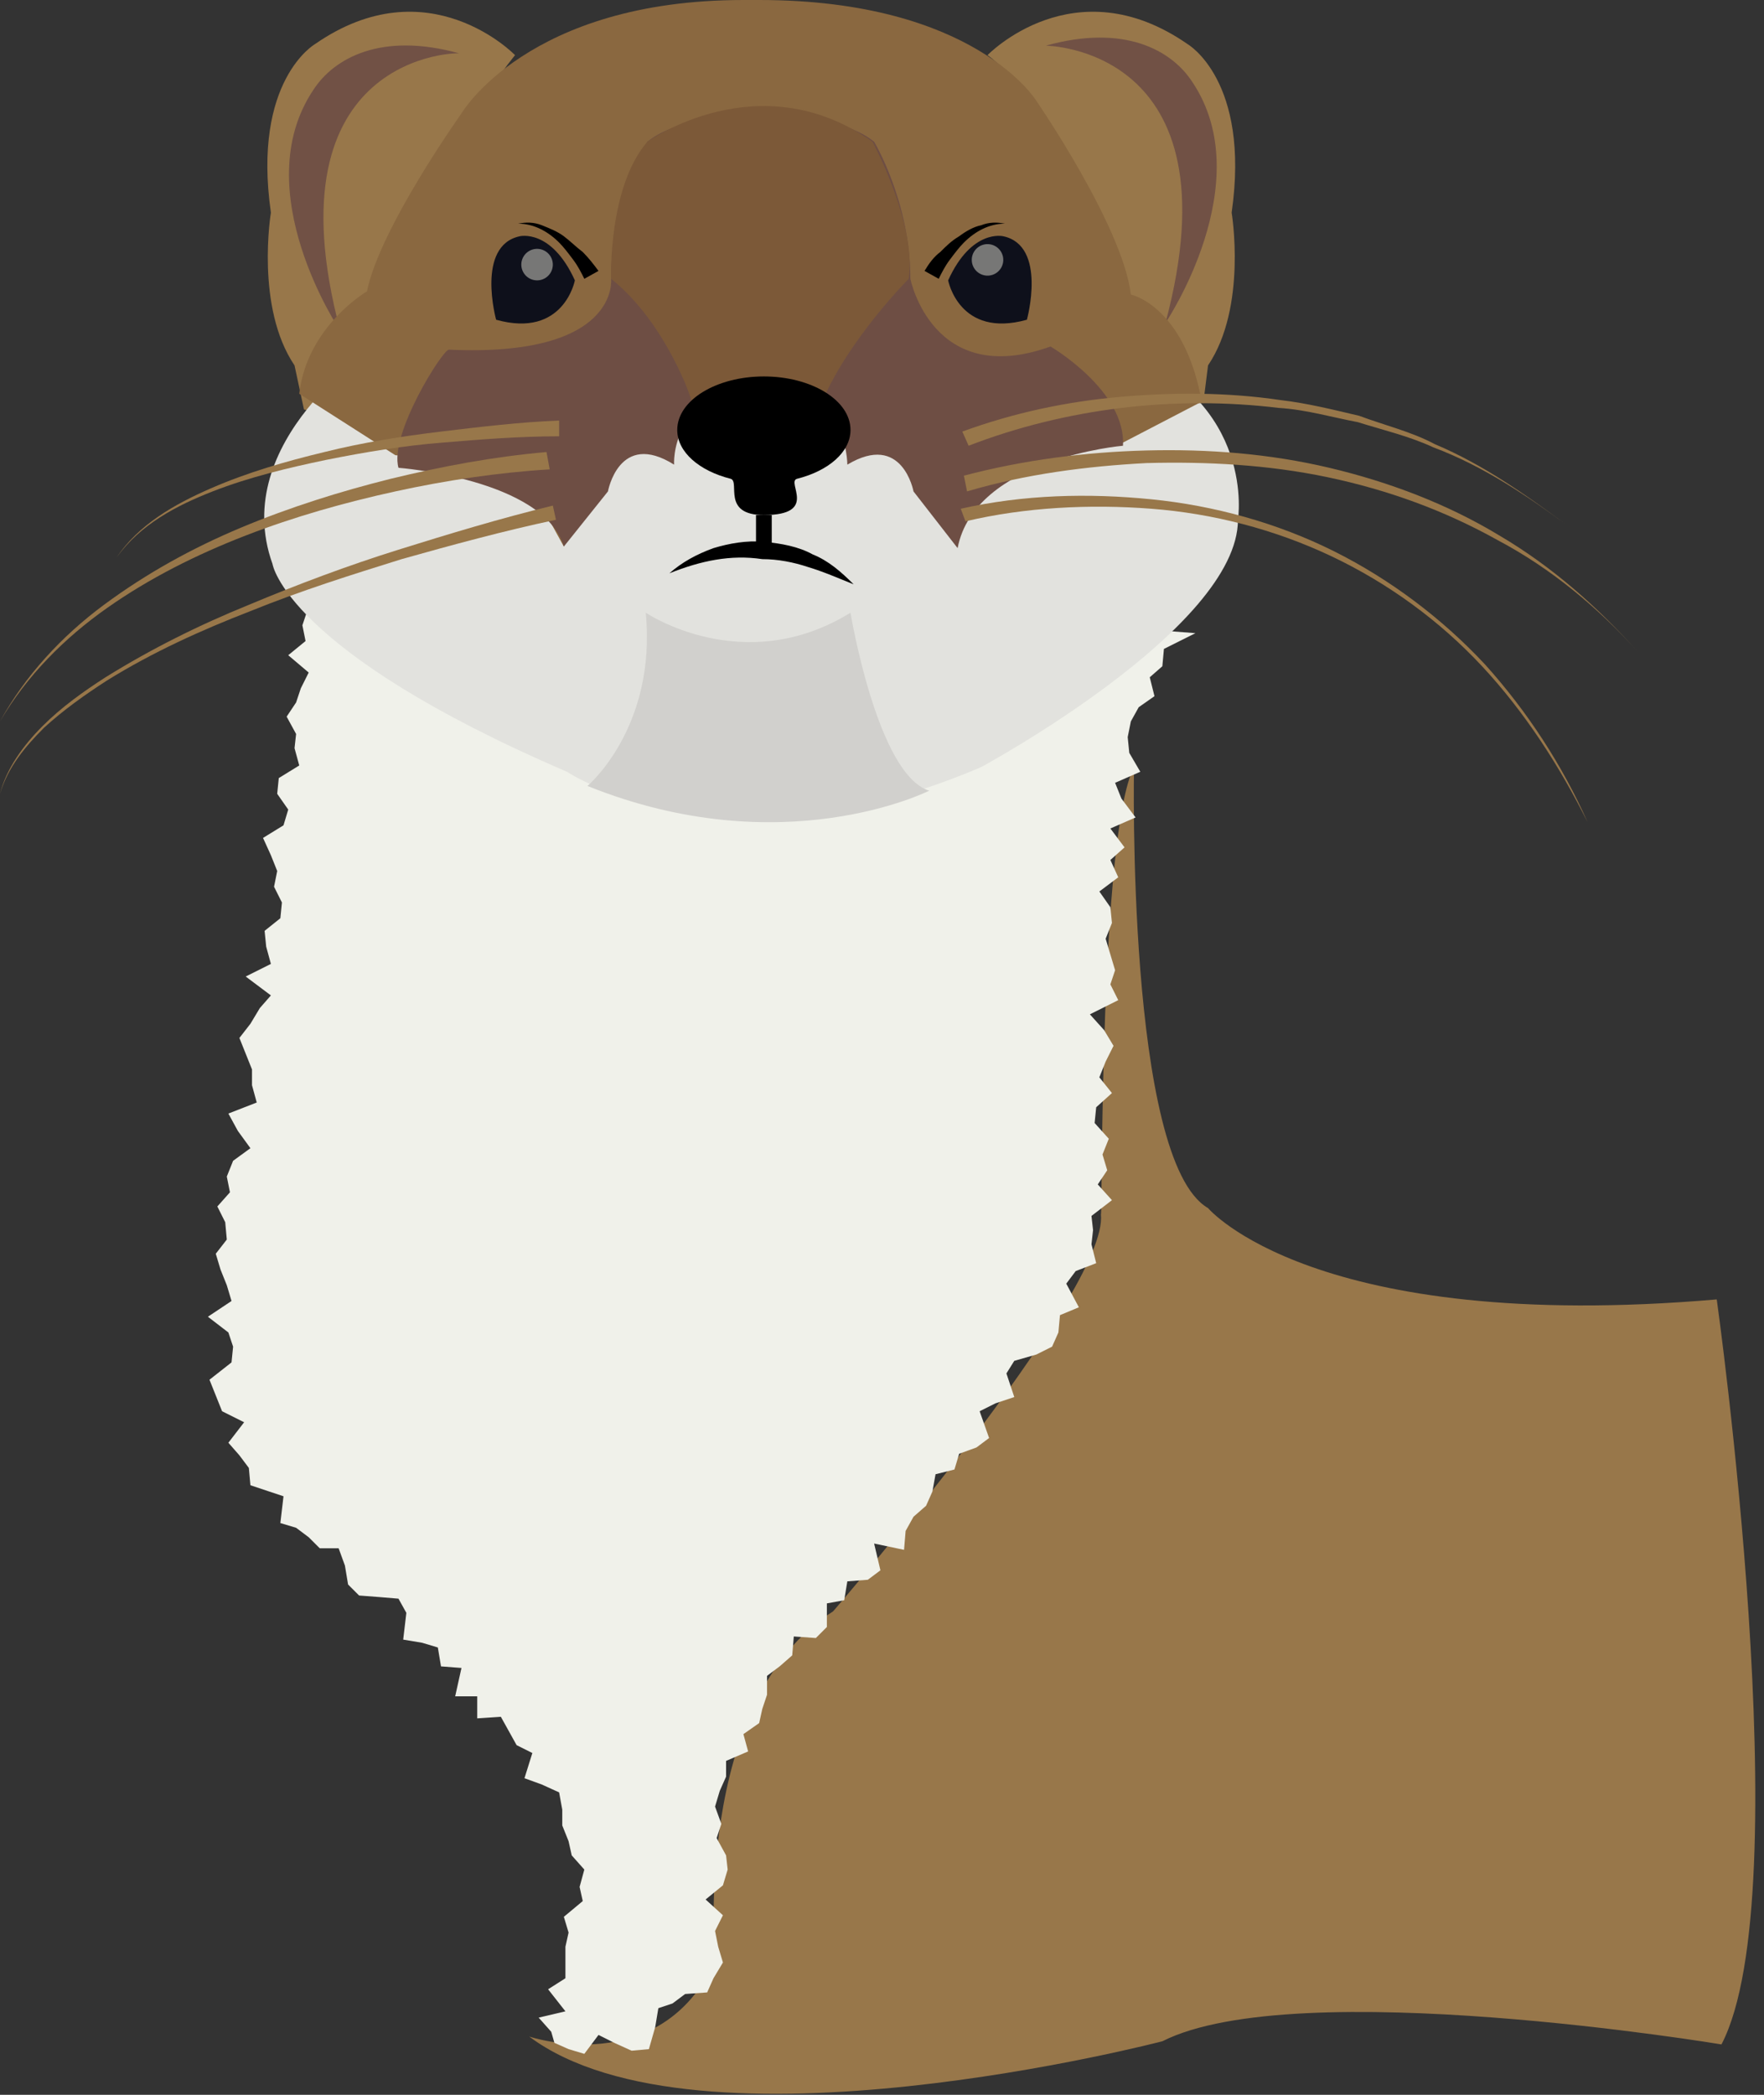 <svg xmlns="http://www.w3.org/2000/svg" width="112" height="133" viewBox="0 0 112 133"><rect x="0" y="0" width="112" height="133" fill="#333333" stroke="none"/><g><g><g><path fill="#98774a" d="M32.7 3.5S27.2-2.2 20 2.8c0 0-4 2.3-2.8 10.7 0 0-1 6 1.5 9.7l.6 2.8s1.8.3 6 3.7c0 0-2.7-13.5 7.4-26.2z"/></g><g><path fill="#98774a" d="M62.7 3.5s5.5-5.7 12.7-.7c0 0 4 2.3 2.8 10.7 0 0 1 6-1.5 9.7l-.3 2.4s-1.1-1.4-5 2.6c-.1-.1-2.6-20.3-8.7-24.7z"/></g><g><path fill="#715145" d="M74 20.5s6-8.9 1.7-15.3c-1.3-2-4.3-3.7-9.3-2.3-.1 0 12.3 0 7.6 17.6z"/></g><g><path fill="#715145" d="M21.6 21s-6-8.9-1.7-15.3c1.3-2 4.3-3.7 9.3-2.3.1-.1-12.3-.1-7.6 17.6z"/></g><g><path fill="#98774a" d="M72 48.7s-.5 25 4.7 28c0 0 6.7 8 32.3 5.8 0 0 5.3 37.7.3 47.3 0 0-27-4.5-35.5-.2 0 0-29.5 7.7-40.2-.3 0 0 8.3 2.8 11.8-4.8 0 0-1.5-16.5 7.5-22.2 0 0 17.5-20.3 17-25.2.1.1-.1-24.1 2.1-28.4z"/></g><g><g><path fill="#f0f1ea" d="M19 35.8l.7 1 .2 1-.4 1-.3.9.2 1-1.1.9 1.3 1.1-.5 1-.3.9-.6.9.6 1.1-.1.9.3 1.1-1.3.8-.1 1 .7 1-.3 1-1.3.8.5 1.1.4 1-.2 1 .5 1-.1 1-1 .8.1 1 .3 1.1-1.6.8 1.6 1.2-.7.8-.6 1-.7.9.4 1 .4 1v1l.3 1.1-1.8.7.6 1.1.8 1.1-1.1.8-.4 1 .2 1-.8.9.5 1 .1 1.1-.7.9.3 1 .4 1 .3 1-1.5 1 1.3 1 .3.9-.1 1-1.4 1.1.4 1 .4 1 1.4.7-1 1.3.7.8.6.8.1 1.1 1.2.4.9.3-.2 1.7 1 .3.8.6.7.7h1.2l.4 1.1.2 1.2.7.7 1.3.1 1.2.1.5.9-.2 1.7 1.2.2 1 .3.2 1.2 1.3.1-.4 1.8h1.4v1.4l1.5-.1.5.9.5.9 1 .5-.5 1.6 1.1.4 1.1.5.2 1.1v1l.4 1 .2.9.8.9-.3 1.1.2.9-1.2 1 .3 1-.2.9v2l-1.1.7 1.1 1.4-1.7.4.8.9.2.7.9.4 1 .3.9-1.2 1 .5 1.1.5 1.1-.1.4-1.4.2-1.2.9-.3.8-.6 1.4-.1.4-.9.6-1-.3-1-.2-1 .5-1-1.1-1 1.1-.9.3-1-.1-.9-.6-1.1.3-.9-.4-1.1.3-1 .4-.9v-1l1.4-.6-.3-1.1 1-.7.2-.9.3-.9v-1.2l.8-.6.8-.7.1-1.2 1.4.1.7-.7v-1.5l1.1-.2.2-1.2 1.3-.1.8-.6-.4-1.7 1.9.4.1-1.2.5-.9.8-.7.4-.9.2-1.1 1.2-.3.3-1 1.1-.4.8-.6-.6-1.7 1-.5 1.2-.4-.5-1.5.5-.8 1.4-.4 1-.5.4-.9.1-1.1 1.2-.5-.8-1.5.6-.8 1.3-.5-.3-1.2.1-.9-.1-.9 1.3-1-.9-1 .6-.9-.3-1 .4-1-.9-1 .1-1 1-.9-.8-1 .4-1 .5-1-.6-1-.9-1 1.8-.9-.5-1 .3-.9-.3-1-.3-1 .4-1-.1-1-.7-1 1.2-.9-.5-1.1.9-.8-.9-1.2 1.6-.7-.9-1.2-.4-1 1.6-.7-.7-1.2-.1-1 .2-1 .5-.9 1-.7L73 43l.8-.7.1-1.1 1-.5 1-.5"/></g></g><g><path fill="#e2e2de" d="M23.8 22s-9.3 6-6.5 13.8c0 0 .8 5.5 18.7 13.2 0 0 10 6.7 26.3-.3 0 0 16.3-8.8 16.3-15.7 0 0 1.2-7.5-7.5-10.8"/></g><g><path fill="#8a6840" d="M76.3 25.5l-5 2.6-9.1-.8-1.4 7.4S55.4 24 50 24c-14 .2-14.2 10.7-14.2 10.7L33 29.6l-7.9-.7L19 25c.5-4.3 4.3-6.5 4.3-6.5.8-4 6-11.3 6-11.3S33.5 0 47.2 0h1c13.7 0 17.6 6.4 17.6 6.4s5.5 8 6 12.3c0 0 3.4.7 4.5 6.8"/></g><g><path fill="#81686c" d="M25.1 28.9l5.9 1.5"/></g><g><g><path fill="#0e101b" d="M36.5 17.8s-.7 3.7-5 2.5c0 0-1.3-4.7 1.5-5.3 0 0 2-.5 3.5 2.8z"/></g><g><g><path d="M37.1 17.7c-.2-.4-.4-.8-.7-1.2-.3-.4-.6-.8-.9-1.1-.7-.7-1.6-1.2-2.6-1.2.5-.1 1-.1 1.5.1s1 .4 1.4.7c.4.3.8.7 1.2 1 .4.4.7.8 1 1.2z"/></g></g></g><g><g><path fill="#0e101b" d="M60.2 17.8s.7 3.7 5 2.5c0 0 1.3-4.7-1.5-5.3 0 0-2-.5-3.5 2.8z"/></g><g><g><path d="M58.7 17.2c.3-.5.6-.9 1-1.2.4-.4.7-.7 1.2-1 .4-.3.9-.6 1.4-.7.5-.2 1-.2 1.5-.1-1 0-1.9.5-2.6 1.2-.3.3-.6.7-.9 1.1-.3.4-.5.8-.7 1.2z"/></g></g></g><g><path fill="#777776" d="M61.7 16.5a1 1 0 1 1 2 0 1 1 0 0 1-2 0z"/></g><g><path fill="#777776" d="M33.1 16.8a1 1 0 1 1 2 0 1 1 0 0 1-2 0z"/></g><g><path fill="#6e4e44" d="M48.3 7.2s5 0 7.2 1.8c0 0 2.3 3.8 2.3 8.7 0 0 1.4 7 8.9 4.3 0 0 4.8 2.8 4.6 6.3 0 0-9.4.8-10.5 6.5L58 31.2s-.7-3.8-4.2-1.7c0 0 0-5.5-5.7-5-5.6.5-5.3 5-5.3 5-3.5-2.2-4.2 1.7-4.2 1.7l-2.8 3.5c-1.3-4.3-10.5-5-10.5-5-.6-2.1 2.8-7.5 3.2-7.5 10.9.5 10.3-4.5 10.3-4.5 0-4.8 2.3-8.7 2.3-8.7 2.2-1.8 7.2-1.8 7.2-1.8"/></g><g><path fill="#d1d0cd" d="M41 38.9s6.2 4.2 13 0c0 0 1.7 10.3 5 11.3 0 0-9.3 4.7-21.7-.3 0 0 4.4-3.7 3.7-11z"/></g><g><path fill="#7c5938" d="M38.8 17.7s-.2-5.8 2.3-8.7c0 0 7.1-5.1 14.3 0 0 0 2.8 5.2 2.3 8.7 0 0-3.8 3.8-5.5 7.8 0 0-6-2.7-8.3 0 .1 0-1.6-5-5.1-7.8z"/></g><g><g><path d="M54 27.3c0 1.4-1.4 2.6-3.4 3.1-.7.2 1.4 2.3-2.1 2.3-2.7 0-1.5-2.1-2.1-2.3-2-.5-3.4-1.7-3.4-3.1 0-1.9 2.5-3.4 5.5-3.4s5.5 1.5 5.5 3.4z"/></g><g><g><path d="M42.5 36.4c.8-.7 1.7-1.2 2.8-1.6 1-.3 2.1-.5 3.2-.4 1.1.1 2.2.3 3.1.8 1 .4 1.8 1.1 2.6 1.9-1-.4-1.9-.8-2.9-1.1-.9-.3-1.9-.5-2.9-.5-2-.3-3.9.1-5.9.9z"/></g></g><g><path fill="none" stroke="#000" stroke-miterlimit="50" d="M48.5 32.7v2.5"/></g></g><g><g><path fill="#98774a" d="M61.1 27.4c3.3-1.2 6.6-1.9 10-2.2 3.4-.3 6.8-.3 10.2.2 1.7.2 3.3.6 5 1 1.6.6 3.3 1 4.8 1.8 3.1 1.3 5.9 3.3 8.6 5.3-2.7-2-5.5-3.9-8.7-5.1-1.5-.7-3.2-1.1-4.8-1.6-1.6-.3-3.3-.8-5-.9-3.3-.4-6.7-.4-10 0s-6.6 1.2-9.7 2.4z"/></g></g><g><g><path fill="#98774a" d="M61.2 30.2c3.8-1 7.7-1.5 11.6-1.6 3.9-.1 7.8.2 11.6 1.1 3.8.9 7.5 2.3 10.8 4.3 3.4 2 6.3 4.6 8.9 7.5-2.6-2.9-5.6-5.4-9-7.2-3.4-1.9-7-3.2-10.8-4-3.8-.8-7.7-1-11.5-.9-3.8.2-7.7.7-11.4 1.8z"/></g></g><g><g><path fill="#98774a" d="M61 32.3c4-.9 8.1-1 12.1-.6s8 1.5 11.6 3.3c3.6 1.8 6.9 4.3 9.6 7.2 2.7 3 4.9 6.4 6.5 10-1.8-3.6-4-7-6.7-9.9-2.7-2.9-6-5.3-9.6-7-3.6-1.7-7.5-2.7-11.4-3-3.9-.3-8-.1-11.8.8z"/></g></g><g><g><path fill="#98774a" d="M34.9 29.8c-3.3.2-6.6.7-9.8 1.4-3.2.7-6.4 1.6-9.5 2.8-3.1 1.2-6.1 2.7-8.8 4.6-2.7 1.9-5.1 4.3-6.8 7.2 1.6-2.9 3.9-5.4 6.6-7.4 2.7-2 5.6-3.6 8.7-4.9 3.1-1.3 6.3-2.3 9.5-3.1 3.3-.8 6.5-1.4 9.9-1.7z"/></g></g><g><g><path fill="#98774a" d="M35.3 33c-3.3.7-6.6 1.6-9.8 2.5-3.2 1-6.4 2-9.6 3.3-3.1 1.2-6.2 2.6-9.1 4.4-1.4.9-2.8 1.9-4 3C1.6 47.4.5 48.7 0 50.4c.4-1.6 1.5-3.1 2.7-4.3 1.2-1.2 2.6-2.2 4-3.1 2.9-1.8 5.9-3.3 9.1-4.6 3.1-1.3 6.3-2.5 9.5-3.5s6.5-2 9.8-2.8z"/></g></g><g><g><path fill="#98774a" d="M35.5 27.7c-2.5 0-5 .2-7.4.4-2.5.2-4.9.6-7.4 1.1-2.4.5-4.9 1.1-7.2 2-2.3.9-4.6 2.1-6.1 4.2 1.4-2.1 3.7-3.4 6-4.4 2.3-1 4.7-1.7 7.2-2.3 2.4-.6 4.9-1 7.4-1.3 2.5-.3 5-.6 7.5-.7z"/></g></g></g></g></svg>